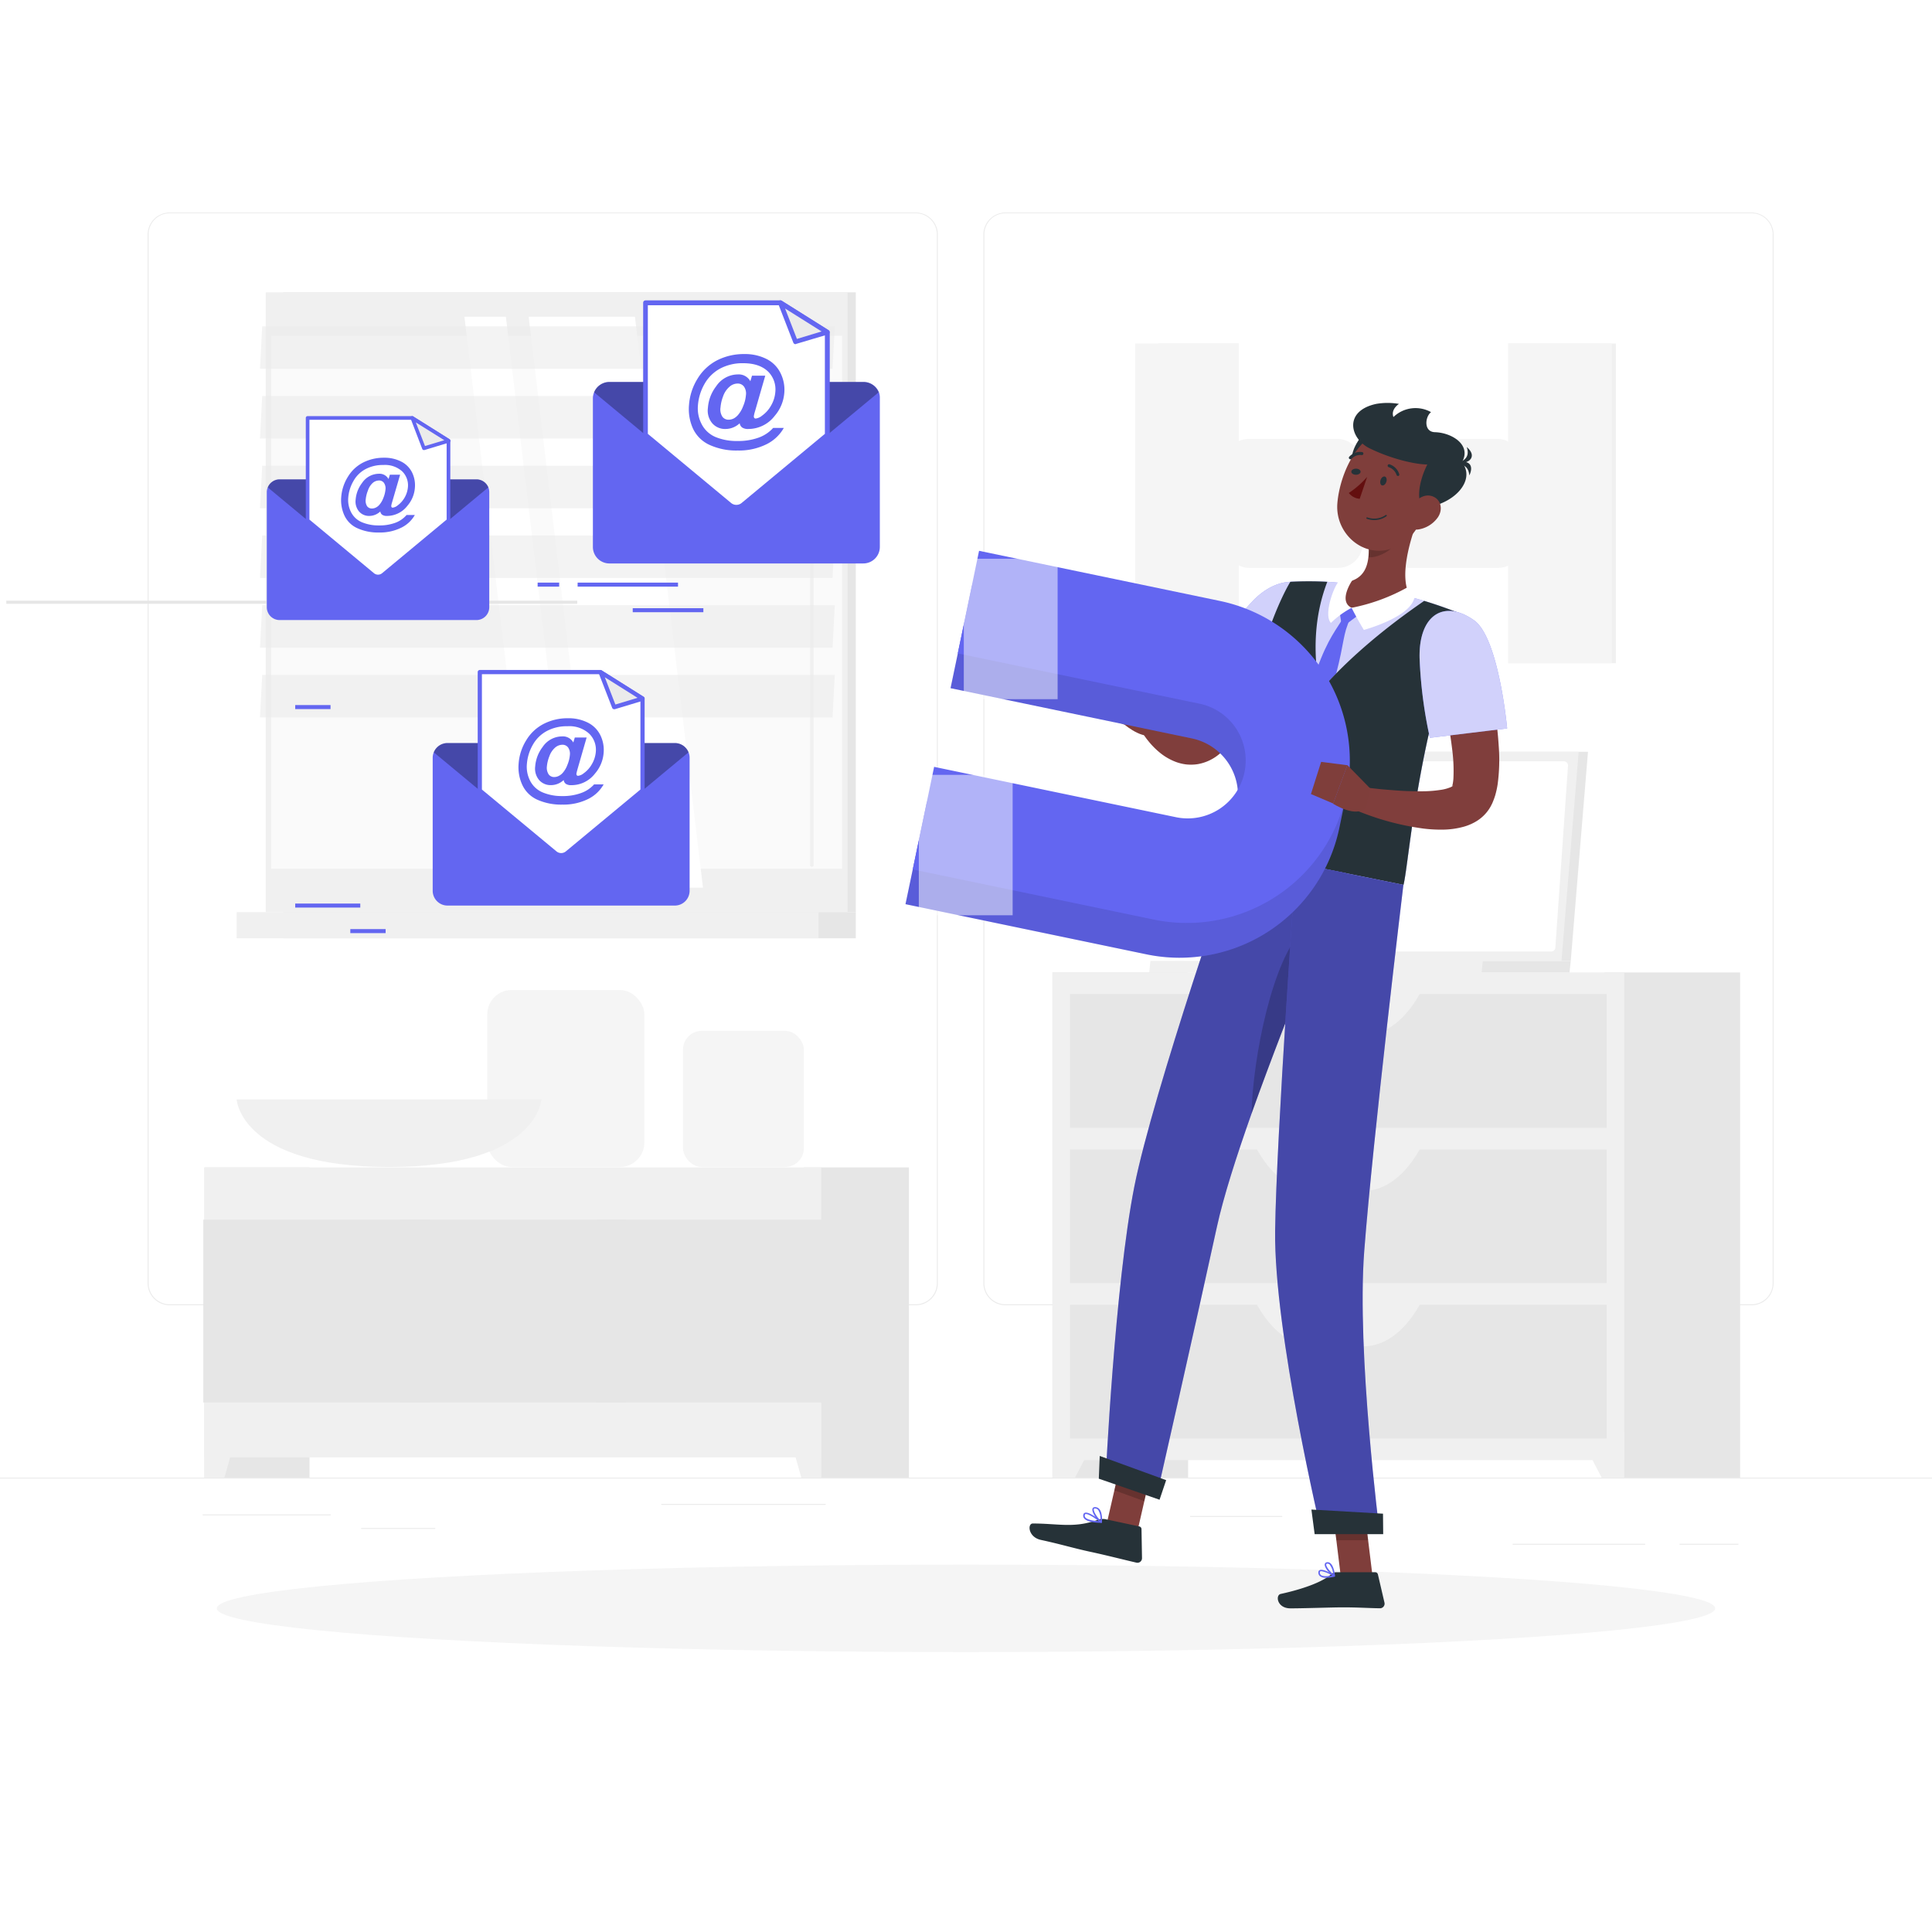 <svg class="animated" id="freepik_stories-email-capture" xmlns="http://www.w3.org/2000/svg" viewBox="0 0 500 500" version="1.1" xmlns:xlink="http://www.w3.org/1999/xlink" xmlns:svgjs="http://svgjs.com/svgjs"><style>svg#freepik_stories-email-capture:not(.animated) .animable {opacity: 0;}svg#freepik_stories-email-capture.animated #freepik--Emails--inject-268 {animation: 1.5s Infinite  linear wind;animation-delay: 0s;}            @keyframes wind {                0% {                    transform: rotate( 0deg );                }                25% {                    transform: rotate( 1deg );                }                75% {                    transform: rotate( -1deg );                }            }        </style><g id="freepik--background-complete--inject-268" class="animable" style="transform-origin: 250px 227.39px;"><rect y="382.4" width="500" height="0.25" style="fill: rgb(235, 235, 235); transform-origin: 250px 382.525px;" id="el7x1ddd7bt3q" class="animable"></rect><rect x="52.46" y="391.92" width="33.12" height="0.25" style="fill: rgb(235, 235, 235); transform-origin: 69.02px 392.045px;" id="el5hvfyi68ob" class="animable"></rect><rect x="171.14" y="389.21" width="42.53" height="0.25" style="fill: rgb(235, 235, 235); transform-origin: 192.405px 389.335px;" id="ell12xyfghgb7" class="animable"></rect><rect x="93.47" y="395.43" width="19.19" height="0.25" style="fill: rgb(235, 235, 235); transform-origin: 103.065px 395.555px;" id="elhrd650fukw4" class="animable"></rect><rect x="434.67" y="399.53" width="15.23" height="0.25" style="fill: rgb(235, 235, 235); transform-origin: 442.285px 399.655px;" id="eldh6cxqk8mdu" class="animable"></rect><rect x="391.47" y="399.53" width="34.29" height="0.25" style="fill: rgb(235, 235, 235); transform-origin: 408.615px 399.655px;" id="ellokjxgf5rb" class="animable"></rect><rect x="308" y="392.33" width="23.83" height="0.25" style="fill: rgb(235, 235, 235); transform-origin: 319.915px 392.455px;" id="elyg3hitxzxs" class="animable"></rect><path d="M237,337.8H43.91a5.71,5.71,0,0,1-5.7-5.71V60.66A5.71,5.71,0,0,1,43.91,55H237a5.71,5.71,0,0,1,5.71,5.71V332.09A5.71,5.71,0,0,1,237,337.8ZM43.91,55.2a5.46,5.46,0,0,0-5.45,5.46V332.09a5.46,5.46,0,0,0,5.45,5.46H237a5.47,5.47,0,0,0,5.46-5.46V60.66A5.47,5.47,0,0,0,237,55.2Z" style="fill: rgb(235, 235, 235); transform-origin: 140.46px 196.4px;" id="elkhpfbq4vqdr" class="animable"></path><path d="M453.31,337.8H260.21a5.72,5.72,0,0,1-5.71-5.71V60.66A5.72,5.72,0,0,1,260.21,55h193.1A5.71,5.71,0,0,1,459,60.66V332.09A5.71,5.71,0,0,1,453.31,337.8ZM260.21,55.2a5.47,5.47,0,0,0-5.46,5.46V332.09a5.47,5.47,0,0,0,5.46,5.46h193.1a5.47,5.47,0,0,0,5.46-5.46V60.66a5.47,5.47,0,0,0-5.46-5.46Z" style="fill: rgb(235, 235, 235); transform-origin: 356.75px 196.4px;" id="elqbmoy9q6vm" class="animable"></path><g id="el17xunllisy6"><rect x="272.38" y="251.67" width="35.1" height="130.73" style="fill: rgb(230, 230, 230); transform-origin: 289.93px 317.035px; transform: rotate(180deg);" class="animable"></rect></g><polygon points="278.22 382.4 272.38 382.4 272.38 370.63 284.35 370.63 278.22 382.4" style="fill: rgb(240, 240, 240); transform-origin: 278.365px 376.515px;" id="elq29mwfn0is" class="animable"></polygon><g id="elqycrem1ow7p"><rect x="415.24" y="251.67" width="35.1" height="130.73" style="fill: rgb(230, 230, 230); transform-origin: 432.79px 317.035px; transform: rotate(180deg);" class="animable"></rect></g><g id="el4im54nrrb15"><rect x="272.38" y="251.67" width="147.96" height="126.21" style="fill: rgb(240, 240, 240); transform-origin: 346.36px 314.775px; transform: rotate(180deg);" class="animable"></rect></g><g id="el60p2w5y4bbk"><rect x="276.91" y="257.26" width="138.89" height="34.61" style="fill: rgb(230, 230, 230); transform-origin: 346.355px 274.565px; transform: rotate(180deg);" class="animable"></rect></g><path d="M339.8,268h13.12c5.7,0,11.15-4.27,15.07-11.81H324.73C328.65,263.75,334.1,268,339.8,268Z" style="fill: rgb(240, 240, 240); transform-origin: 346.36px 262.095px;" id="el4dqy7atygd2" class="animable"></path><polygon points="414.5 382.4 420.34 382.4 420.34 370.63 408.37 370.63 414.5 382.4" style="fill: rgb(240, 240, 240); transform-origin: 414.355px 376.515px;" id="elgwm0a9qp5tg" class="animable"></polygon><g id="elna5xpyxsl3i"><rect x="276.91" y="297.47" width="138.89" height="34.61" style="fill: rgb(230, 230, 230); transform-origin: 346.355px 314.775px; transform: rotate(180deg);" class="animable"></rect></g><path d="M339.8,308.22h13.12c5.7,0,11.15-4.27,15.07-11.81H324.73C328.65,304,334.1,308.22,339.8,308.22Z" style="fill: rgb(240, 240, 240); transform-origin: 346.36px 302.315px;" id="elb6rbu6vsuj" class="animable"></path><g id="elb6b4e8qwypk"><rect x="276.91" y="337.67" width="138.89" height="34.61" style="fill: rgb(230, 230, 230); transform-origin: 346.355px 354.975px; transform: rotate(180deg);" class="animable"></rect></g><path d="M339.8,348.43h13.12c5.7,0,11.15-4.27,15.07-11.81H324.73C328.65,344.16,334.1,348.43,339.8,348.43Z" style="fill: rgb(240, 240, 240); transform-origin: 346.36px 342.525px;" id="elkdzkej0v3d" class="animable"></path><polygon points="410.97 194.56 332.85 194.56 328.39 248.68 406.51 248.68 410.97 194.56" style="fill: rgb(230, 230, 230); transform-origin: 369.68px 221.62px;" id="elbvphrvsrrdb" class="animable"></polygon><polygon points="406.51 248.68 406.19 251.67 328.07 251.67 328.39 248.68 406.51 248.68" style="fill: rgb(230, 230, 230); transform-origin: 367.29px 250.175px;" id="el6c7ynjf3xlr" class="animable"></polygon><polygon points="408.56 194.56 330.45 194.56 325.99 248.68 404.11 248.68 408.56 194.56" style="fill: rgb(240, 240, 240); transform-origin: 367.275px 221.62px;" id="elb6q5pwx7ogf" class="animable"></polygon><path d="M402.53,245.15l3.26-46.88a1.08,1.08,0,0,0-1-1.24H333a1.05,1.05,0,0,0-1,1.05L328.76,245a1.1,1.1,0,0,0,1,1.24h71.81A1.06,1.06,0,0,0,402.53,245.15Z" style="fill: rgb(255, 255, 255); transform-origin: 367.276px 221.635px;" id="el0muu38fg62mi" class="animable"></path><polygon points="383.75 248.68 383.44 251.67 297.41 251.67 297.73 248.68 383.75 248.68" style="fill: rgb(240, 240, 240); transform-origin: 340.58px 250.175px;" id="elqyv5j6f3at8" class="animable"></polygon><g id="eluxld1ohgvh"><rect x="52.91" y="302.13" width="27.19" height="80.27" style="fill: rgb(230, 230, 230); transform-origin: 66.505px 342.265px; transform: rotate(180deg);" class="animable"></rect></g><polygon points="58.08 382.4 52.91 382.4 52.91 363.25 63.49 363.25 58.08 382.4" style="fill: rgb(240, 240, 240); transform-origin: 58.2px 372.825px;" id="eltkotmnrnc48" class="animable"></polygon><g id="el6fk5wmdaqb2"><rect x="208.04" y="302.13" width="27.19" height="80.27" style="fill: rgb(230, 230, 230); transform-origin: 221.635px 342.265px; transform: rotate(180deg);" class="animable"></rect></g><g id="elvbgr2o0x3w"><rect x="52.91" y="302.13" width="159.63" height="75.04" style="fill: rgb(240, 240, 240); transform-origin: 132.725px 339.65px; transform: rotate(180deg);" class="animable"></rect></g><polygon points="207.38 382.4 212.55 382.4 212.55 363.25 201.97 363.25 207.38 382.4" style="fill: rgb(240, 240, 240); transform-origin: 207.26px 372.825px;" id="el590ontwaa0y" class="animable"></polygon><g id="elv7qm8c1ylk8"><rect x="154.31" y="315.65" width="58.54" height="47.32" style="fill: rgb(230, 230, 230); transform-origin: 183.58px 339.31px; transform: rotate(-90deg);" class="animable"></rect></g><path d="M178.9,313.18h9.36A15.18,15.18,0,0,0,199,308.77H168.15A15.16,15.16,0,0,0,178.9,313.18Z" style="fill: rgb(240, 240, 240); transform-origin: 183.575px 310.975px;" id="elbtogd1qlrlw" class="animable"></path><g id="elmytrfgm6ihq"><rect x="103.46" y="315.65" width="58.54" height="47.32" style="fill: rgb(230, 230, 230); transform-origin: 132.73px 339.31px; transform: rotate(-90deg);" class="animable"></rect></g><path d="M127.57,313.18h9.36a15.16,15.16,0,0,0,10.75-4.41H116.82A15.18,15.18,0,0,0,127.57,313.18Z" style="fill: rgb(240, 240, 240); transform-origin: 132.25px 310.975px;" id="eln9vstm0vns" class="animable"></path><g id="el5n4gy5uxk39"><rect x="52.61" y="315.65" width="58.54" height="47.32" style="fill: rgb(230, 230, 230); transform-origin: 81.88px 339.31px; transform: rotate(-90deg);" class="animable"></rect></g><path d="M76.72,313.18h9.36a15.16,15.16,0,0,0,10.75-4.41H66A15.2,15.2,0,0,0,76.72,313.18Z" style="fill: rgb(240, 240, 240); transform-origin: 81.415px 310.975px;" id="elxj0w7xw1cjg" class="animable"></path><rect x="126.1" y="256.21" width="40.66" height="45.8" rx="6.31" style="fill: rgb(245, 245, 245); transform-origin: 146.43px 279.11px;" id="elw82xjuv3sf" class="animable"></rect><rect x="176.76" y="266.78" width="31.28" height="35.23" rx="4.86" style="fill: rgb(245, 245, 245); transform-origin: 192.4px 284.395px;" id="ell559409qhce" class="animable"></rect><path d="M61.24,284.54s1,17.47,39.44,17.47,39.44-17.47,39.44-17.47Z" style="fill: rgb(240, 240, 240); transform-origin: 100.68px 293.275px;" id="elz20uudtro8" class="animable"></path><g id="el49by0nc5tmn"><rect x="73.3" y="75.65" width="148.18" height="160.42" style="fill: rgb(230, 230, 230); transform-origin: 147.39px 155.86px; transform: rotate(180deg);" class="animable"></rect></g><g id="el4hskw5mtvkq"><rect x="68.78" y="75.65" width="150.59" height="160.42" style="fill: rgb(240, 240, 240); transform-origin: 144.075px 155.86px; transform: rotate(180deg);" class="animable"></rect></g><g id="elxzzb45iat5j"><rect x="73.3" y="236.07" width="148.18" height="6.75" style="fill: rgb(230, 230, 230); transform-origin: 147.39px 239.445px; transform: rotate(180deg);" class="animable"></rect></g><g id="el22cfg4o0zeb"><rect x="61.24" y="236.07" width="150.59" height="6.75" style="fill: rgb(240, 240, 240); transform-origin: 136.535px 239.445px; transform: rotate(180deg);" class="animable"></rect></g><g id="el82akoodqm7k"><rect x="70.19" y="86.9" width="147.76" height="137.93" style="fill: rgb(250, 250, 250); transform-origin: 144.07px 155.865px; transform: rotate(90deg);" class="animable"></rect></g><polygon points="181.93 229.74 164.32 81.98 136.82 81.98 154.44 229.74 181.93 229.74" style="fill: rgb(255, 255, 255); transform-origin: 159.375px 155.86px;" id="elsmjq6f90o9" class="animable"></polygon><path d="M210.1,224.33a.46.46,0,0,0,.46-.45V86.1a.46.46,0,0,0-.46-.45.45.45,0,0,0-.45.45V223.88A.45.45,0,0,0,210.1,224.33Z" style="fill: rgb(240, 240, 240); transform-origin: 210.105px 154.99px;" id="elodxcyqrc9m" class="animable"></path><polygon points="148.54 229.74 130.92 81.98 120.2 81.98 137.82 229.74 148.54 229.74" style="fill: rgb(255, 255, 255); transform-origin: 134.37px 155.86px;" id="el7oxpgv2khaq" class="animable"></polygon><g id="el8jktq5wod7u"><rect x="1.63" y="155.46" width="147.76" height="0.8" style="fill: rgb(230, 230, 230); transform-origin: 75.51px 155.86px; transform: rotate(90deg);" class="animable"></rect></g><g id="ellibdyd73v"><polygon points="67.28 95.44 215.46 95.44 216.04 84.44 67.86 84.44 67.28 95.44" style="fill: rgb(235, 235, 235); opacity: 0.6; transform-origin: 141.66px 89.94px;" class="animable"></polygon></g><g id="elhx3kj4e2scu"><polygon points="67.28 113.49 215.46 113.49 216.04 102.48 67.86 102.48 67.28 113.49" style="fill: rgb(235, 235, 235); opacity: 0.6; transform-origin: 141.66px 107.985px;" class="animable"></polygon></g><g id="eltzcgr0up6ea"><polygon points="67.28 131.53 215.46 131.53 216.04 120.53 67.86 120.53 67.28 131.53" style="fill: rgb(235, 235, 235); opacity: 0.6; transform-origin: 141.66px 126.03px;" class="animable"></polygon></g><g id="eljgkovi8p3xl"><polygon points="67.28 149.58 215.46 149.58 216.04 138.57 67.86 138.57 67.28 149.58" style="fill: rgb(235, 235, 235); opacity: 0.6; transform-origin: 141.66px 144.075px;" class="animable"></polygon></g><g id="el9hpux62e6tw"><polygon points="67.28 167.62 215.46 167.62 216.04 156.62 67.86 156.62 67.28 167.62" style="fill: rgb(235, 235, 235); opacity: 0.6; transform-origin: 141.66px 162.12px;" class="animable"></polygon></g><g id="elcnc1hl6dhsj"><polygon points="67.28 185.66 215.46 185.66 216.04 174.66 67.86 174.66 67.28 185.66" style="fill: rgb(235, 235, 235); opacity: 0.6; transform-origin: 141.66px 180.16px;" class="animable"></polygon></g><g id="elxr0jel1xdqi"><rect x="299.75" y="88.91" width="118.43" height="82.72" style="fill: rgb(240, 240, 240); transform-origin: 358.965px 130.27px; transform: rotate(180deg);" class="animable"></rect></g><g id="elin84zhfriis"><rect x="293.78" y="88.91" width="123.33" height="82.72" style="fill: rgb(245, 245, 245); transform-origin: 355.445px 130.27px; transform: rotate(180deg);" class="animable"></rect></g><g id="el6l1nyu92vlr"><rect x="320.6" y="75.13" width="69.69" height="110.29" style="fill: rgb(255, 255, 255); transform-origin: 355.445px 130.275px; transform: rotate(90deg);" class="animable"></rect></g><g id="elsu5mzexlk8"><rect x="358.2" y="113.59" width="35.9" height="33.38" rx="6.42" style="fill: rgb(245, 245, 245); transform-origin: 376.15px 130.28px; transform: rotate(90deg);" class="animable"></rect></g><g id="ele2c0106o27"><rect x="316.79" y="113.59" width="35.9" height="33.38" rx="6.42" style="fill: rgb(245, 245, 245); transform-origin: 334.74px 130.28px; transform: rotate(90deg);" class="animable"></rect></g></g><g id="freepik--Shadow--inject-268" class="animable" style="transform-origin: 250px 416.24px;"><ellipse id="freepik--path--inject-268" cx="250" cy="416.24" rx="193.89" ry="11.32" style="fill: rgb(245, 245, 245); transform-origin: 250px 416.24px;" class="animable"></ellipse></g><g id="freepik--Character--inject-268" class="animable" style="transform-origin: 312.195px 260.258px;"><polygon points="294.08 397.55 286.33 394.73 290.6 376.06 298.35 378.87 294.08 397.55" style="fill: rgb(127, 62, 59); transform-origin: 292.34px 386.805px;" id="ely7l3pqr4cdd" class="animable"></polygon><polygon points="355.2 407.84 346.98 407.84 344.64 388.79 352.87 388.79 355.2 407.84" style="fill: rgb(127, 62, 59); transform-origin: 349.92px 398.315px;" id="eld0d36gnse2e" class="animable"></polygon><path d="M345.9,406.89h10a.72.72,0,0,1,.7.56l1.7,7.31a1.19,1.19,0,0,1-1.19,1.46c-3.23-.05-5.58-.24-9.65-.24-2.5,0-10,.26-13.49.26s-3.94-3.42-2.53-3.73c6.33-1.38,11.09-3.29,13.1-5.12A2,2,0,0,1,345.9,406.89Z" style="fill: rgb(38, 50, 56); transform-origin: 344.512px 411.565px;" id="elurd5k4s73m" class="animable"></path><path d="M286.05,393.16l8.8,1.88a.72.72,0,0,1,.57.7l.13,7.49a1.18,1.18,0,0,1-1.45,1.18c-3.17-.73-7.72-1.9-11.71-2.76-4.67-1-7.56-1.94-13-3.12-3.31-.71-3.54-4.24-2.1-4.25,6.59,0,10.58,1.27,16.72-.91A3.75,3.75,0,0,1,286.05,393.16Z" style="fill: rgb(38, 50, 56); transform-origin: 281px 398.772px;" id="elskf1q7jf2dq" class="animable"></path><path d="M338.31,163q-3.78,5.76-7.71,11.46l-7.86,11.33c-1.28,1.89-2.62,3.75-3.84,5.6a17.54,17.54,0,0,1-3.35,3.76,11.77,11.77,0,0,1-5.52,2.6,11.38,11.38,0,0,1-3.13.07,11.73,11.73,0,0,1-2.73-.69,14.77,14.77,0,0,1-4.12-2.44,20.17,20.17,0,0,1-2.93-3c-.43-.52-.81-1.06-1.18-1.61s-.68-1.08-1.08-1.77l4.9-3.76,1.2.86,1.26.84a16.85,16.85,0,0,0,2.5,1.32,6,6,0,0,0,2.11.55c.57,0,.87-.11,1-.27a7,7,0,0,0,.51-.66c.26-.39.55-.9.95-1.65,1.18-2.11,2.34-4.13,3.56-6.14q3.62-6,7.39-11.86c1.27-1.95,2.53-3.89,3.84-5.81s2.58-3.85,3.94-5.74Z" style="fill: rgb(128, 62, 60); transform-origin: 316.585px 176.943px;" id="elz7duyg1gsan" class="animable"></path><path d="M342.48,158c1.33,7.77-16.54,26.25-16.54,26.25l-14.45-12a98.82,98.82,0,0,1,13-17C331.8,147.89,341,149.51,342.48,158Z" style="fill: rgb(99, 102, 241); transform-origin: 327.02px 167.409px;" id="el9krsnkr4cb" class="animable"></path><g id="elaqhq4wb9fnl"><path d="M342.48,158c1.33,7.77-16.54,26.25-16.54,26.25l-14.45-12a98.82,98.82,0,0,1,13-17C331.8,147.89,341,149.51,342.48,158Z" style="fill: rgb(255, 255, 255); opacity: 0.7; transform-origin: 327.02px 167.409px;" class="animable"></path></g><g id="elu0fuolb84ym"><path d="M331.15,167.05c-4.2,1.32-9.27,7.53-10.56,12.78l5.36,4.46A125.4,125.4,0,0,0,337.71,170C336.74,167.89,336,165.53,331.15,167.05Z" style="opacity: 0.2; transform-origin: 329.15px 175.428px;" class="animable"></path></g><g id="ell9vpir97qc"><polygon points="290.6 376.06 288.4 385.69 296.15 388.5 298.35 378.88 290.6 376.06" style="opacity: 0.2; transform-origin: 293.375px 382.28px;" class="animable"></polygon></g><g id="eln4crnmnnn1a"><polygon points="352.87 388.79 344.64 388.79 345.85 398.61 354.08 398.61 352.87 388.79" style="opacity: 0.2; transform-origin: 349.36px 393.7px;" class="animable"></polygon></g><path d="M379.25,159.32a182.64,182.64,0,0,0-8.43,26.18c-1.54,6.23-2.73,12.21-3.68,17.65-2.23,12.75-3.13,22.57-3.91,25.84l-43.16-8.74C319.76,173,334,150.57,334,150.57a86.33,86.33,0,0,1,10.57.07c.74.05,1.5.12,2.26.21a162.21,162.21,0,0,1,18.35,3.71c1.15.29,2.3.62,3.43.95C374.29,157.23,379.25,159.32,379.25,159.32Z" style="fill: rgb(99, 102, 241); transform-origin: 349.658px 189.716px;" id="el0n4287ql77xq" class="animable"></path><g id="elbbyr4en1ut"><path d="M379.25,159.32a182.64,182.64,0,0,0-8.43,26.18c-1.54,6.23-2.73,12.21-3.68,17.65-2.23,12.75-3.13,22.57-3.91,25.84l-43.16-8.74C319.76,173,334,150.57,334,150.57a86.33,86.33,0,0,1,10.57.07c.74.05,1.5.12,2.26.21a162.21,162.21,0,0,1,18.35,3.71c1.15.29,2.3.62,3.43.95C374.29,157.23,379.25,159.32,379.25,159.32Z" style="fill: rgb(255, 255, 255); opacity: 0.7; transform-origin: 349.658px 189.716px;" class="animable"></path></g><path d="M347.73,159.71c-1.69,3-4,5.34-6.93,13.5.18,1.85.46,3.73.81,5.63q2-2.29,4.2-4.54c2.11-8,1.72-10.28,3.63-14.18Z" style="fill: rgb(99, 102, 241); transform-origin: 345.12px 169.275px;" id="ellgzu9pajkz9" class="animable"></path><polygon points="347.32 162.34 346.62 157.98 349.79 157.29 351.71 159.07 347.32 162.34" style="fill: rgb(99, 102, 241); transform-origin: 349.165px 159.815px;" id="elfl5nsfriybr" class="animable"></polygon><path d="M368.58,155.51c-10.71,7.37-19.81,15.12-27,23.33-1.88-10.06-1.43-19.53,1.92-28.26a83.46,83.46,0,0,0-9.56,0s-14.21,22.45-13.9,69.68L363.23,229c.78-3.27,1.68-13.09,3.91-25.84.95-5.44,2.14-11.42,3.68-17.65a182.64,182.64,0,0,1,8.43-26.18S374.29,157.23,368.58,155.51Z" style="fill: rgb(38, 50, 56); transform-origin: 349.643px 189.722px;" id="elcg8ojkbpge8" class="animable"></path><path d="M367.3,133.53c-2.29,5.67-5.53,16.25-2.15,21a18.57,18.57,0,0,1-15.23,2.77c-5.06-1.14-4.63-4.75-3.12-6.48,6.89-.24,7.66-5.16,7.39-10Z" style="fill: rgb(127, 62, 59); transform-origin: 356.544px 145.704px;" id="el9linxyhu21n" class="animable"></path><path d="M349.79,157.3s1.42,2.84,3.18,5.73c3.7-1.07,12.5-4.16,13.12-8.61a4.48,4.48,0,0,0-1.69-2.5A48.85,48.85,0,0,1,349.79,157.3Z" style="fill: rgb(255, 255, 255); transform-origin: 357.94px 157.475px;" id="elpuxqb6oxyh" class="animable"></path><path d="M349.79,157.3a23.7,23.7,0,0,0-5.35,3.91c-2.05-2.18,1-10.05,2.13-10.76a5.73,5.73,0,0,1,3.49-.4S346.16,155.54,349.79,157.3Z" style="fill: rgb(255, 255, 255); transform-origin: 346.904px 155.574px;" id="elrtya832ehk" class="animable"></path><g id="elsbyeg01tb1n"><path d="M362,136.52l-7.76,4.34a19.86,19.86,0,0,1-.06,3.37c2.58.15,6.57-1.91,7.34-4.49A9.09,9.09,0,0,0,362,136.52Z" style="opacity: 0.2; transform-origin: 358.092px 140.379px;" class="animable"></path></g><path d="M352.33,113c-2.24,2.45-4.49,8.58.41,8.53S356.18,108.78,352.33,113Z" style="fill: rgb(38, 50, 56); transform-origin: 352.834px 116.836px;" id="el3kaiy1k1jz5" class="animable"></path><path d="M371.2,126.51c-3,7.59-4.37,12.18-9.57,14.84-7.82,4-16.2-2.76-15.52-11.11.61-7.52,5.41-18.66,14-19.19A11.25,11.25,0,0,1,371.2,126.51Z" style="fill: rgb(127, 62, 59); transform-origin: 359.048px 126.781px;" id="elanizqgi8n3" class="animable"></path><path d="M354.4,116c-5.09-2.54-6.68-9.64,1.75-11.47a17.33,17.33,0,0,1,5.91,0s-2.2,1.36-1.44,3.4a8.22,8.22,0,0,1,9.73-1.27c-1.58,1.24-1.93,5.11,1,5.19,4.42.12,9.56,3.33,7,7.78,3.73,4.67-2.09,11.16-10.34,11.82-2.25-4.53,1.38-11.23,1.38-11.23C365.23,120.11,359,118.28,354.4,116Z" style="fill: rgb(38, 50, 56); transform-origin: 364.854px 117.863px;" id="ellhg1xc0uy0c" class="animable"></path><path d="M377.1,119.76s3.77-.52,2.49-4.07C382.4,118.05,380.34,120.23,377.1,119.76Z" style="fill: rgb(38, 50, 56); transform-origin: 379.007px 117.757px;" id="elwt4zqzd4g8" class="animable"></path><path d="M376.32,120.35s3.66-1.07,3.94,2.69C381.86,119.73,379.1,118.59,376.32,120.35Z" style="fill: rgb(38, 50, 56); transform-origin: 378.526px 121.284px;" id="el53g20joe5sg" class="animable"></path><path d="M372.08,133.94a7.62,7.62,0,0,1-5,3.08c-2.69.39-3.71-2.11-2.69-4.47.91-2.13,3.4-4.9,6-4.21S373.53,131.89,372.08,133.94Z" style="fill: rgb(127, 62, 59); transform-origin: 368.435px 132.646px;" id="elubsebice1tl" class="animable"></path><path d="M286.12,382.85l13.13,4.76s10.25-45.14,15.7-70.16c1.66-7.62,5-18.08,8.94-29.24,5-14,10.92-29.16,15.72-41,5.06-12.45,8.83-21.24,8.83-21.24l-28.37-5.74s-21.65,62.3-26.52,86.92C288.49,332.77,286.12,382.85,286.12,382.85Z" style="fill: rgb(99, 102, 241); transform-origin: 317.28px 303.92px;" id="eloxuanhvaqmf" class="animable"></path><g id="elgb7ko6tv4ff"><g style="opacity: 0.3; transform-origin: 317.28px 303.92px;" class="animable"><path d="M286.12,382.85l13.13,4.76s10.25-45.14,15.7-70.16c1.66-7.62,5-18.08,8.94-29.24,5-14,10.92-29.16,15.72-41,5.06-12.45,8.83-21.24,8.83-21.24l-28.37-5.74s-21.65,62.3-26.52,86.92C288.49,332.77,286.12,382.85,286.12,382.85Z" id="el5wnl84w6odw" class="animable" style="transform-origin: 317.28px 303.92px;"></path></g></g><g id="el207kf4nf4vj"><path d="M323.89,288.21c5-14,10.92-29.16,15.72-41l-2.2-6.79C329.3,248,324.23,273.84,323.89,288.21Z" style="opacity: 0.2; transform-origin: 331.75px 264.315px;" class="animable"></path></g><path d="M335.37,223.35s-5.06,71-5.37,95.17c-.33,26.43,12,78.19,12,78.19h15.06s-6-46.71-4-72.89c2.24-29.28,10.14-94.83,10.14-94.83Z" style="fill: rgb(99, 102, 241); transform-origin: 346.597px 310.03px;" id="elm3gy3ups6l9" class="animable"></path><g id="el50o0tor1pqp"><g style="opacity: 0.3; transform-origin: 346.597px 310.03px;" class="animable"><path d="M335.37,223.35s-5.06,71-5.37,95.17c-.33,26.43,12,78.19,12,78.19h15.06s-6-46.71-4-72.89c2.24-29.28,10.14-94.83,10.14-94.83Z" id="elhgtd3ydeacl" class="animable" style="transform-origin: 346.597px 310.03px;"></path></g></g><polygon points="340.23 397.04 357.97 397.04 357.92 391.74 339.39 390.67 340.23 397.04" style="fill: rgb(38, 50, 56); transform-origin: 348.68px 393.855px;" id="eluso7a5ftok" class="animable"></polygon><polygon points="284.37 382.68 300.09 388.13 301.8 383.06 284.61 376.8 284.37 382.68" style="fill: rgb(38, 50, 56); transform-origin: 293.085px 382.465px;" id="el0bfk1etcpwc" class="animable"></polygon><path d="M358.77,124.73c-.2.63-.7,1-1.11.89s-.58-.76-.37-1.4.7-1,1.11-.89S359,124.1,358.77,124.73Z" style="fill: rgb(38, 50, 56); transform-origin: 358.034px 124.475px;" id="elo6qcv3oiwv" class="animable"></path><g id="elrqe5gpsve1l"><ellipse cx="350.92" cy="122.08" rx="1.2" ry="0.79" style="fill: rgb(38, 50, 56); transform-origin: 350.92px 122.08px; transform: rotate(-72.36deg);" class="animable"></ellipse></g><path d="M353.82,123.41a23.13,23.13,0,0,1-4.75,4.17,3.93,3.93,0,0,0,2.82,1.51Z" style="fill: rgb(99, 15, 15); transform-origin: 351.445px 126.25px;" id="elew063k5y4mj" class="animable"></path><path d="M354.58,134.49a7.33,7.33,0,0,1-.83-.22.21.21,0,0,1-.13-.25.2.2,0,0,1,.25-.12,5.17,5.17,0,0,0,4.7-.59.19.19,0,0,1,.27,0,.18.18,0,0,1,0,.27A5.41,5.41,0,0,1,354.58,134.49Z" style="fill: rgb(38, 50, 56); transform-origin: 356.257px 133.928px;" id="elfkzjrgsisoa" class="animable"></path><path d="M361.72,123.16a.38.38,0,0,1-.3-.25,3.12,3.12,0,0,0-2-2,.4.4,0,0,1-.29-.48.39.39,0,0,1,.48-.27,3.9,3.9,0,0,1,2.51,2.54.38.38,0,0,1-.25.49A.31.31,0,0,1,361.72,123.16Z" style="fill: rgb(38, 50, 56); transform-origin: 360.63px 121.668px;" id="elotfoawvnrc" class="animable"></path><path d="M349.4,118.85a.36.36,0,0,1-.2-.11.38.38,0,0,1,0-.55,3.79,3.79,0,0,1,3.33-1.19.4.4,0,0,1,.31.46.39.39,0,0,1-.45.31,3,3,0,0,0-2.63,1A.42.42,0,0,1,349.4,118.85Z" style="fill: rgb(38, 50, 56); transform-origin: 350.964px 117.912px;" id="elueq2lel6qi" class="animable"></path><path d="M343.19,408.32a2.47,2.47,0,0,1-1.59-.42,1.2,1.2,0,0,1-.41-1,.63.63,0,0,1,.33-.55c.9-.47,3.57,1.17,3.87,1.35a.21.21,0,0,1,.1.2.2.2,0,0,1-.15.16A9.56,9.56,0,0,1,343.19,408.32Zm-1.24-1.7a.58.58,0,0,0-.25.05.25.25,0,0,0-.12.23.8.8,0,0,0,.27.71c.45.37,1.53.42,2.92.14A8,8,0,0,0,342,406.62Z" style="fill: rgb(99, 102, 241); transform-origin: 343.339px 407.297px;" id="elynkc4hi23yg" class="animable"></path><path d="M345.29,408a.15.15,0,0,1-.09,0c-.85-.46-2.52-2.27-2.35-3.18a.62.62,0,0,1,.61-.51,1,1,0,0,1,.83.25c1,.78,1.19,3.15,1.2,3.25a.19.19,0,0,1-.2.21Zm-1.69-3.33h-.09c-.25,0-.27.15-.28.2-.1.54,1,1.9,1.82,2.55a4.76,4.76,0,0,0-1-2.58A.67.67,0,0,0,343.6,404.7Z" style="fill: rgb(99, 102, 241); transform-origin: 344.165px 406.159px;" id="eloep1x1d5yg" class="animable"></path><path d="M285,394.1h0c-1.35,0-3.73-.2-4.45-1.17a1.09,1.09,0,0,1-.17-1,.59.59,0,0,1,.42-.43c1.1-.35,4,2,4.32,2.26a.19.19,0,0,1,.06.22A.18.18,0,0,1,285,394.1Zm-4-2.26-.07,0a.2.2,0,0,0-.16.18.7.7,0,0,0,.1.66c.41.54,1.72.9,3.56,1C283.26,392.81,281.64,391.76,281,391.84Z" style="fill: rgb(99, 102, 241); transform-origin: 282.76px 392.782px;" id="el1olq1qkmkq2" class="animable"></path><path d="M285,394.1a.23.23,0,0,1-.14,0c-.89-.64-2.46-2.8-2.12-3.67.07-.21.28-.44.82-.38a1.45,1.45,0,0,1,1,.55c.85,1.06.62,3.27.61,3.37a.19.19,0,0,1-.11.15Zm-1.69-3.71c-.17,0-.2.11-.21.14-.2.52.83,2.17,1.7,3a4.51,4.51,0,0,0-.56-2.71,1.07,1.07,0,0,0-.72-.41Z" style="fill: rgb(99, 102, 241); transform-origin: 283.949px 392.08px;" id="eljqkaomscie" class="animable"></path><path d="M300.09,184.54,294,178.76l-2.87,8.85s5.74,4.82,8.1,1.77Z" style="fill: rgb(127, 62, 59); transform-origin: 295.61px 184.576px;" id="elm5ox8a161g" class="animable"></path><polygon points="285.89 177.01 286.01 185.46 291.14 187.61 294.01 178.76 285.89 177.01" style="fill: rgb(127, 62, 59); transform-origin: 289.95px 182.31px;" id="elyk3daztu7x" class="animable"></polygon><path d="M314,164.57l-62.45-13L246,178.1l62.45,13a15,15,0,0,1-6.12,29.38l-62.45-13L234.34,234l62.45,13a42.23,42.23,0,0,0,49.81-32.64l2.13-10.26Z" style="fill: rgb(99, 102, 241); transform-origin: 291.535px 199.716px;" id="el9s7fv6noce" class="animable"></path><g id="el4ry3gca2i0s"><path d="M314,164.57l-62.45-13L246,178.1l62.45,13a15,15,0,0,1-6.12,29.38l-62.45-13L234.34,234l62.45,13a42.23,42.23,0,0,0,49.81-32.64l2.13-10.26Z" style="opacity: 0.1; transform-origin: 291.535px 199.716px;" class="animable"></path></g><path d="M348.48,205.33A42.23,42.23,0,0,1,298.67,238l-62.45-13,5.53-26.54,62.45,13a15,15,0,1,0,6.11-29.37l-62.45-13,5.52-26.54,62.46,13a42.26,42.26,0,0,1,32.64,49.81Z" style="fill: rgb(99, 102, 241); transform-origin: 292.779px 190.706px;" id="el1inlz83qi7f" class="animable"></path><g id="eliobsapk0lv"><rect x="249.43" y="144.61" width="24.28" height="36.34" style="fill: rgb(255, 255, 255); opacity: 0.5; transform-origin: 261.57px 162.78px; transform: rotate(11.76deg);" class="animable"></rect></g><g id="elbcqqn7tyet"><rect x="237.79" y="200.53" width="24.28" height="36.34" style="fill: rgb(255, 255, 255); opacity: 0.5; transform-origin: 249.93px 218.7px; transform: rotate(11.76deg);" class="animable"></rect></g><path d="M383.12,166.55c.84,3,1.48,5.78,2.13,8.69s1.15,5.83,1.62,8.79.81,6,1,9.07a47.33,47.33,0,0,1-.28,9.86,22,22,0,0,1-.63,2.87,16.27,16.27,0,0,1-.57,1.59,7.18,7.18,0,0,1-.39.86l-.23.45-.32.53a10.41,10.41,0,0,1-3.2,3.18,13.1,13.1,0,0,1-3.28,1.47,21.17,21.17,0,0,1-5.61.8,37.26,37.26,0,0,1-4.92-.27,69.16,69.16,0,0,1-17.58-4.78l1.67-5.95,4.14.46c1.4.15,2.79.25,4.17.36a79.12,79.12,0,0,0,8.08.24,30.35,30.35,0,0,0,3.7-.32,10.47,10.47,0,0,0,2.86-.75,2,2,0,0,0,.59-.4c.05-.08-.07,0-.21.12a.15.15,0,0,0,0,.06s0,0,0,0l0-.13c0-.11.06-.27.1-.45a12.84,12.84,0,0,0,.18-1.37,42.25,42.25,0,0,0-.29-7.38c-.32-2.63-.72-5.33-1.23-8-1-5.4-2.23-11-3.53-16.26Z" style="fill: rgb(128, 62, 60); transform-origin: 369.433px 190.631px;" id="elhyvtavz0ld" class="animable"></path><path d="M381.47,160.52c6.45,4.53,8.58,28,8.58,28l-20,2.43a115.93,115.93,0,0,1-2.66-20.6C367.12,159.21,373.65,155,381.47,160.52Z" style="fill: rgb(99, 102, 241); transform-origin: 378.716px 174.527px;" id="el1sksmf9f9ev" class="animable"></path><g id="elkns4drs1z0i"><path d="M381.47,160.52c6.45,4.53,8.58,28,8.58,28l-20,2.43a115.93,115.93,0,0,1-2.66-20.6C367.12,159.21,373.65,155,381.47,160.52Z" style="fill: rgb(255, 255, 255); opacity: 0.7; transform-origin: 378.716px 174.527px;" class="animable"></path></g><path d="M354.56,204,348.69,198,345,208s6.11,3.92,8.54.88Z" style="fill: rgb(127, 62, 59); transform-origin: 349.78px 204.018px;" id="elhwekbjepuc" class="animable"></path><polygon points="341.91 197.17 339.27 205.5 345.04 207.95 348.69 198.04 341.91 197.17" style="fill: rgb(127, 62, 59); transform-origin: 343.98px 202.56px;" id="elomfe62ejnba" class="animable"></polygon></g><g id="freepik--Emails--inject-268" class="animable animator-active" style="transform-origin: 148.377px 159.615px;"><path d="M227.7,103.12v38.43a4.28,4.28,0,0,1-4.27,4.27H157.71a4.28,4.28,0,0,1-4.27-4.27V103.12a4.21,4.21,0,0,1,.31-1.59,4.29,4.29,0,0,1,4-2.68h65.72a4.28,4.28,0,0,1,4,2.68A4.21,4.21,0,0,1,227.7,103.12Z" style="fill: rgb(99, 102, 241); transform-origin: 190.572px 122.335px;" id="elrdbga5u1o2r" class="animable"></path><g id="elri11hmdzpuq"><path d="M227.39,101.53l-35.07,29.11a2.75,2.75,0,0,1-3.5,0l-35.07-29.11a4.29,4.29,0,0,1,4-2.68h65.72A4.28,4.28,0,0,1,227.39,101.53Z" style="opacity: 0.3; transform-origin: 190.57px 115.059px;" class="animable"></path></g><path d="M202,78.35H167.06v34.22l21.76,18.07a2.75,2.75,0,0,0,3.5,0l21.77-18.07V86Z" style="fill: rgb(255, 255, 255); transform-origin: 190.575px 104.809px;" id="elw0xc1hy0ckb" class="animable"></path><path d="M190.57,131.88a3.32,3.32,0,0,1-2.14-.78L166.67,113a.62.62,0,0,1-.22-.47V78.35a.61.61,0,0,1,.61-.61H202a.59.59,0,0,1,.32.09l12.14,7.63a.6.6,0,0,1,.28.52v26.59a.62.62,0,0,1-.22.47L192.71,131.1A3.32,3.32,0,0,1,190.57,131.88Zm-22.91-19.6,21.55,17.89a2.13,2.13,0,0,0,2.72,0l21.55-17.89v-26L201.77,79H167.66Z" style="fill: rgb(99, 102, 241); transform-origin: 190.595px 104.81px;" id="elco5envffneb" class="animable"></path><polygon points="214.09 85.98 201.95 78.34 205.88 88.46 214.09 85.98" style="fill: rgb(235, 235, 235); transform-origin: 208.02px 83.4px;" id="el0nbxnh8g9f6q" class="animable"></polygon><path d="M205.88,89.07a.62.62,0,0,1-.57-.39l-3.93-10.12a.61.61,0,0,1,.89-.73l12.14,7.63a.62.62,0,0,1,.28.6.6.6,0,0,1-.43.5L206.05,89A.47.47,0,0,1,205.88,89.07Zm-2.7-9.23,3.06,7.87,6.39-1.93Z" style="fill: rgb(99, 102, 241); transform-origin: 208.019px 83.406px;" id="ellklfizrn1ph" class="animable"></path><path d="M200.09,110.75h2.76a10.51,10.51,0,0,1-4.3,4.13,16,16,0,0,1-7.64,1.71,16.58,16.58,0,0,1-7.28-1.45,8.7,8.7,0,0,1-4.31-4.27,12.27,12.27,0,0,1-1-6.14,14.87,14.87,0,0,1,2.25-6.8,12.72,12.72,0,0,1,5.09-4.72,15.28,15.28,0,0,1,7-1.58,12.29,12.29,0,0,1,5.71,1.27,8.05,8.05,0,0,1,3.61,3.62,9.62,9.62,0,0,1,1,5.12,10.34,10.34,0,0,1-2.5,6,8.6,8.6,0,0,1-6.82,3.38,2.72,2.72,0,0,1-1.59-.38,1.65,1.65,0,0,1-.64-1.1,5.36,5.36,0,0,1-3.65,1.48,4.39,4.39,0,0,1-3.46-1.49,5.12,5.12,0,0,1-1.11-4,10.32,10.32,0,0,1,2.14-5.57,6.81,6.81,0,0,1,5.56-3.06,3.45,3.45,0,0,1,3.28,1.76l.43-1.44h3.43l-2.68,9.31a7.15,7.15,0,0,0-.27,1.14.66.66,0,0,0,.11.49.46.46,0,0,0,.35.16,3.2,3.2,0,0,0,1.66-.75,8,8,0,0,0,2.35-2.65,8.18,8.18,0,0,0,1.08-3.44,6.5,6.5,0,0,0-1.89-5.34Q196.51,94,192.36,94a12.27,12.27,0,0,0-6.07,1.43,10.23,10.23,0,0,0-4,4,13.13,13.13,0,0,0-1.66,5.42,8.81,8.81,0,0,0,1,5,7.17,7.17,0,0,0,3.62,3.28,14.3,14.3,0,0,0,5.64,1,15.45,15.45,0,0,0,5.4-.86A9.24,9.24,0,0,0,200.09,110.75Zm-13.62-5.33a3.48,3.48,0,0,0,.48,2.42,1.94,1.94,0,0,0,1.6.78,3,3,0,0,0,1.41-.36,4.09,4.09,0,0,0,1-.82,7.44,7.44,0,0,0,1.36-2.31,9.07,9.07,0,0,0,.72-2.83,3.14,3.14,0,0,0-.5-2.25,2,2,0,0,0-1.66-.79,3.21,3.21,0,0,0-2.13.87,5.75,5.75,0,0,0-1.62,2.46A10.3,10.3,0,0,0,186.47,105.42Z" style="fill: rgb(99, 102, 241); transform-origin: 190.638px 104.112px;" id="elhg6glr4yn0t" class="animable"></path><path d="M178.47,196.12v34.41a3.83,3.83,0,0,1-3.82,3.83H115.81a3.84,3.84,0,0,1-3.83-3.83V196.12a3.74,3.74,0,0,1,.28-1.42,3.83,3.83,0,0,1,3.55-2.4h58.84a3.82,3.82,0,0,1,3.54,2.39A3.65,3.65,0,0,1,178.47,196.12Z" style="fill: rgb(99, 102, 241); transform-origin: 145.225px 213.33px;" id="elwqzodic8tuh" class="animable"></path><g id="el96oij6chgx"><path d="M178.19,194.69l-31.4,26.07a2.46,2.46,0,0,1-3.13,0l-31.4-26.06a3.83,3.83,0,0,1,3.55-2.4h58.84A3.82,3.82,0,0,1,178.19,194.69Z" style="opacity: 0.3; transform-origin: 145.225px 206.811px;" class="animable"></path></g><path d="M155.42,173.94H124.17v30.64l19.49,16.18a2.43,2.43,0,0,0,3.13,0l19.49-16.18V180.77Z" style="fill: rgb(255, 255, 255); transform-origin: 145.225px 197.636px;" id="el4lz5x4tz8mj" class="animable"></path><path d="M145.23,221.87a3,3,0,0,1-1.92-.69L123.82,205a.55.55,0,0,1-.19-.42V173.94a.55.55,0,0,1,.54-.55h31.25a.52.52,0,0,1,.29.09l10.86,6.83a.54.54,0,0,1,.26.46v23.81a.56.56,0,0,1-.2.42l-19.49,16.18A3,3,0,0,1,145.23,221.87Zm-20.51-17.54,19.29,16a1.9,1.9,0,0,0,2.44,0l19.29-16V181.07l-10.48-6.59H124.72Z" style="fill: rgb(99, 102, 241); transform-origin: 145.23px 197.63px;" id="eld01q09c4f0h" class="animable"></path><polygon points="166.28 180.77 155.42 173.94 158.93 182.99 166.28 180.77" style="fill: rgb(235, 235, 235); transform-origin: 160.85px 178.465px;" id="elwzzy1qpqywq" class="animable"></polygon><path d="M158.93,183.54a.54.54,0,0,1-.5-.35l-3.52-9.06a.53.53,0,0,1,.16-.61.54.54,0,0,1,.64,0l10.86,6.83a.55.55,0,0,1,.25.54.54.54,0,0,1-.38.44l-7.35,2.22A.41.41,0,0,1,158.93,183.54Zm-2.41-8.27,2.74,7.06L165,180.6Z" style="fill: rgb(99, 102, 241); transform-origin: 160.849px 178.484px;" id="elilcffv6or9" class="animable"></path><path d="M153.75,203h2.47a9.35,9.35,0,0,1-3.85,3.7,14.33,14.33,0,0,1-6.84,1.53,15,15,0,0,1-6.52-1.29,7.8,7.8,0,0,1-3.85-3.83,10.91,10.91,0,0,1-.94-5.5,13.19,13.19,0,0,1,2-6.08,11.28,11.28,0,0,1,4.56-4.23,13.52,13.52,0,0,1,6.24-1.42,11,11,0,0,1,5.12,1.14,7.18,7.18,0,0,1,3.23,3.24,8.65,8.65,0,0,1,.85,4.58,9.24,9.24,0,0,1-2.24,5.36,7.67,7.67,0,0,1-6.1,3,2.47,2.47,0,0,1-1.43-.33,1.47,1.47,0,0,1-.57-1,4.8,4.8,0,0,1-3.27,1.32,3.93,3.93,0,0,1-3.1-1.33,4.6,4.6,0,0,1-1-3.54,9.42,9.42,0,0,1,1.92-5,6.1,6.1,0,0,1,5-2.74,3.07,3.07,0,0,1,2.94,1.58l.39-1.29h3.06l-2.4,8.33q-.21.8-.24,1a.63.63,0,0,0,.1.44.41.41,0,0,0,.31.14,2.85,2.85,0,0,0,1.49-.67,7.26,7.26,0,0,0,2.11-2.37,7.49,7.49,0,0,0,1-3.08,5.83,5.83,0,0,0-1.7-4.78,7.6,7.6,0,0,0-5.63-1.93,10.92,10.92,0,0,0-5.44,1.29,9.08,9.08,0,0,0-3.58,3.61,11.78,11.78,0,0,0-1.48,4.85,7.92,7.92,0,0,0,.89,4.47,6.43,6.43,0,0,0,3.25,2.93,12.66,12.66,0,0,0,5,.92,13.62,13.62,0,0,0,4.84-.77A8.2,8.2,0,0,0,153.75,203Zm-12.2-4.77a3.11,3.11,0,0,0,.44,2.17,1.72,1.72,0,0,0,1.42.7,2.62,2.62,0,0,0,1.27-.33,3.3,3.3,0,0,0,.93-.73,6.38,6.38,0,0,0,1.22-2.07,8.51,8.51,0,0,0,.65-2.53,2.87,2.87,0,0,0-.46-2,1.78,1.78,0,0,0-1.48-.7,2.92,2.92,0,0,0-1.91.77,5.26,5.26,0,0,0-1.45,2.2A9.56,9.56,0,0,0,141.55,198.18Z" style="fill: rgb(99, 102, 241); transform-origin: 145.215px 197.057px;" id="elo8r8ooi63pk" class="animable"></path><path d="M126.62,127.37v29.79a3.32,3.32,0,0,1-3.31,3.31H72.37a3.32,3.32,0,0,1-3.32-3.31V127.37a3.18,3.18,0,0,1,.25-1.23,3.31,3.31,0,0,1,3.07-2.08h50.94a3.33,3.33,0,0,1,3.07,2.07A3.22,3.22,0,0,1,126.62,127.37Z" style="fill: rgb(99, 102, 241); transform-origin: 97.835px 142.265px;" id="elw4xn30vcv4p" class="animable"></path><g id="elylxn60kv46g"><path d="M126.38,126.13,99.19,148.7a2.13,2.13,0,0,1-2.71,0L69.3,126.14a3.31,3.31,0,0,1,3.07-2.08h50.94A3.33,3.33,0,0,1,126.38,126.13Z" style="opacity: 0.3; transform-origin: 97.84px 136.623px;" class="animable"></path></g><path d="M106.66,108.16h-27V134.7l16.87,14a2.1,2.1,0,0,0,2.71,0l16.88-14V114.08Z" style="fill: rgb(255, 255, 255); transform-origin: 97.89px 128.678px;" id="el9ibm1ni4r5" class="animable"></path><path d="M97.84,149.66a2.59,2.59,0,0,1-1.66-.6l-16.87-14a.46.46,0,0,1-.17-.36V108.16a.47.47,0,0,1,.47-.47h27.05a.46.46,0,0,1,.25.08l9.41,5.91a.5.5,0,0,1,.22.4V134.7a.49.49,0,0,1-.17.36l-16.87,14A2.59,2.59,0,0,1,97.84,149.66ZM80.08,134.47l16.7,13.87a1.65,1.65,0,0,0,2.11,0l16.7-13.87V114.34l-9.07-5.7H80.08Z" style="fill: rgb(99, 102, 241); transform-origin: 97.84px 128.675px;" id="elhkmjvviznn4" class="animable"></path><polygon points="116.07 114.08 106.66 108.16 109.7 116 116.07 114.08" style="fill: rgb(235, 235, 235); transform-origin: 111.365px 112.08px;" id="eln7cps33esj" class="animable"></polygon><path d="M109.7,116.48a.46.46,0,0,1-.43-.31l-3-7.84a.47.47,0,0,1,.69-.56l9.41,5.91a.48.48,0,0,1,.21.47.45.45,0,0,1-.33.38l-6.36,1.93Zm-2.09-7.16,2.38,6.11,5-1.5Z" style="fill: rgb(99, 102, 241); transform-origin: 111.413px 112.089px;" id="el5sk51msz7ss" class="animable"></path><path d="M105.22,133.28h2.14a8.12,8.12,0,0,1-3.34,3.2,12.35,12.35,0,0,1-5.92,1.33,12.86,12.86,0,0,1-5.64-1.12,6.73,6.73,0,0,1-3.34-3.31,9.51,9.51,0,0,1-.81-4.76,11.49,11.49,0,0,1,1.75-5.27A9.74,9.74,0,0,1,94,119.69a11.77,11.77,0,0,1,5.41-1.23,9.43,9.43,0,0,1,4.43,1,6.27,6.27,0,0,1,2.8,2.8,7.5,7.5,0,0,1,.73,4,8,8,0,0,1-1.94,4.64,6.65,6.65,0,0,1-5.28,2.62,2.08,2.08,0,0,1-1.24-.3,1.27,1.27,0,0,1-.49-.85,4.17,4.17,0,0,1-2.83,1.15,3.39,3.39,0,0,1-2.68-1.16,4,4,0,0,1-.87-3.06,8.12,8.12,0,0,1,1.67-4.32,5.27,5.27,0,0,1,4.3-2.37,2.65,2.65,0,0,1,2.54,1.37l.34-1.12h2.66L101.47,130a5.93,5.93,0,0,0-.21.88.54.54,0,0,0,.09.38.34.34,0,0,0,.27.12,2.47,2.47,0,0,0,1.29-.58,6.63,6.63,0,0,0,2.66-4.72A5.05,5.05,0,0,0,104.1,122a6.62,6.62,0,0,0-4.88-1.66,9.47,9.47,0,0,0-4.7,1.11,7.78,7.78,0,0,0-3.1,3.13,10.06,10.06,0,0,0-1.29,4.2,6.89,6.89,0,0,0,.77,3.86,5.6,5.6,0,0,0,2.82,2.54,11.1,11.1,0,0,0,4.37.8,11.75,11.75,0,0,0,4.18-.67A7.06,7.06,0,0,0,105.22,133.28Zm-10.56-4.13A2.7,2.7,0,0,0,95,131a1.51,1.51,0,0,0,1.24.6,2.28,2.28,0,0,0,1.1-.28,2.9,2.9,0,0,0,.8-.63,5.79,5.79,0,0,0,1.06-1.79,7.66,7.66,0,0,0,.56-2.2,2.49,2.49,0,0,0-.4-1.74,1.54,1.54,0,0,0-1.28-.61,2.53,2.53,0,0,0-1.66.67A4.58,4.58,0,0,0,95.2,127,8.09,8.09,0,0,0,94.66,129.15Z" style="fill: rgb(99, 102, 241); transform-origin: 97.838px 128.137px;" id="eljswd2cpaoz" class="animable"></path><rect x="149.49" y="150.78" width="25.98" height="1.04" style="fill: rgb(99, 102, 241); transform-origin: 162.48px 151.3px;" id="el5abyiikz1eq" class="animable"></rect><rect x="163.75" y="157.4" width="18.28" height="1.04" style="fill: rgb(99, 102, 241); transform-origin: 172.89px 157.92px;" id="eloeilctmruq" class="animable"></rect><rect x="76.4" y="233.84" width="16.84" height="1.04" style="fill: rgb(99, 102, 241); transform-origin: 84.82px 234.36px;" id="elbahxyja1u5r" class="animable"></rect><rect x="90.66" y="240.45" width="9.14" height="1.04" style="fill: rgb(99, 102, 241); transform-origin: 95.23px 240.97px;" id="el1nx96n48511" class="animable"></rect><rect x="76.4" y="182.47" width="9.14" height="1.04" style="fill: rgb(99, 102, 241); transform-origin: 80.97px 182.99px;" id="elvn1db6lwc2" class="animable"></rect><rect x="139.14" y="150.78" width="5.57" height="1.04" style="fill: rgb(99, 102, 241); transform-origin: 141.925px 151.3px;" id="elplgi70ho4eo" class="animable"></rect></g><defs>     <filter id="active" height="200%">         <feMorphology in="SourceAlpha" result="DILATED" operator="dilate" radius="2"></feMorphology>                <feFlood flood-color="#32DFEC" flood-opacity="1" result="PINK"></feFlood>        <feComposite in="PINK" in2="DILATED" operator="in" result="OUTLINE"></feComposite>        <feMerge>            <feMergeNode in="OUTLINE"></feMergeNode>            <feMergeNode in="SourceGraphic"></feMergeNode>        </feMerge>    </filter>    <filter id="hover" height="200%">        <feMorphology in="SourceAlpha" result="DILATED" operator="dilate" radius="2"></feMorphology>                <feFlood flood-color="#ff0000" flood-opacity="0.5" result="PINK"></feFlood>        <feComposite in="PINK" in2="DILATED" operator="in" result="OUTLINE"></feComposite>        <feMerge>            <feMergeNode in="OUTLINE"></feMergeNode>            <feMergeNode in="SourceGraphic"></feMergeNode>        </feMerge>            <feColorMatrix type="matrix" values="0   0   0   0   0                0   1   0   0   0                0   0   0   0   0                0   0   0   1   0 "></feColorMatrix>    </filter></defs></svg>